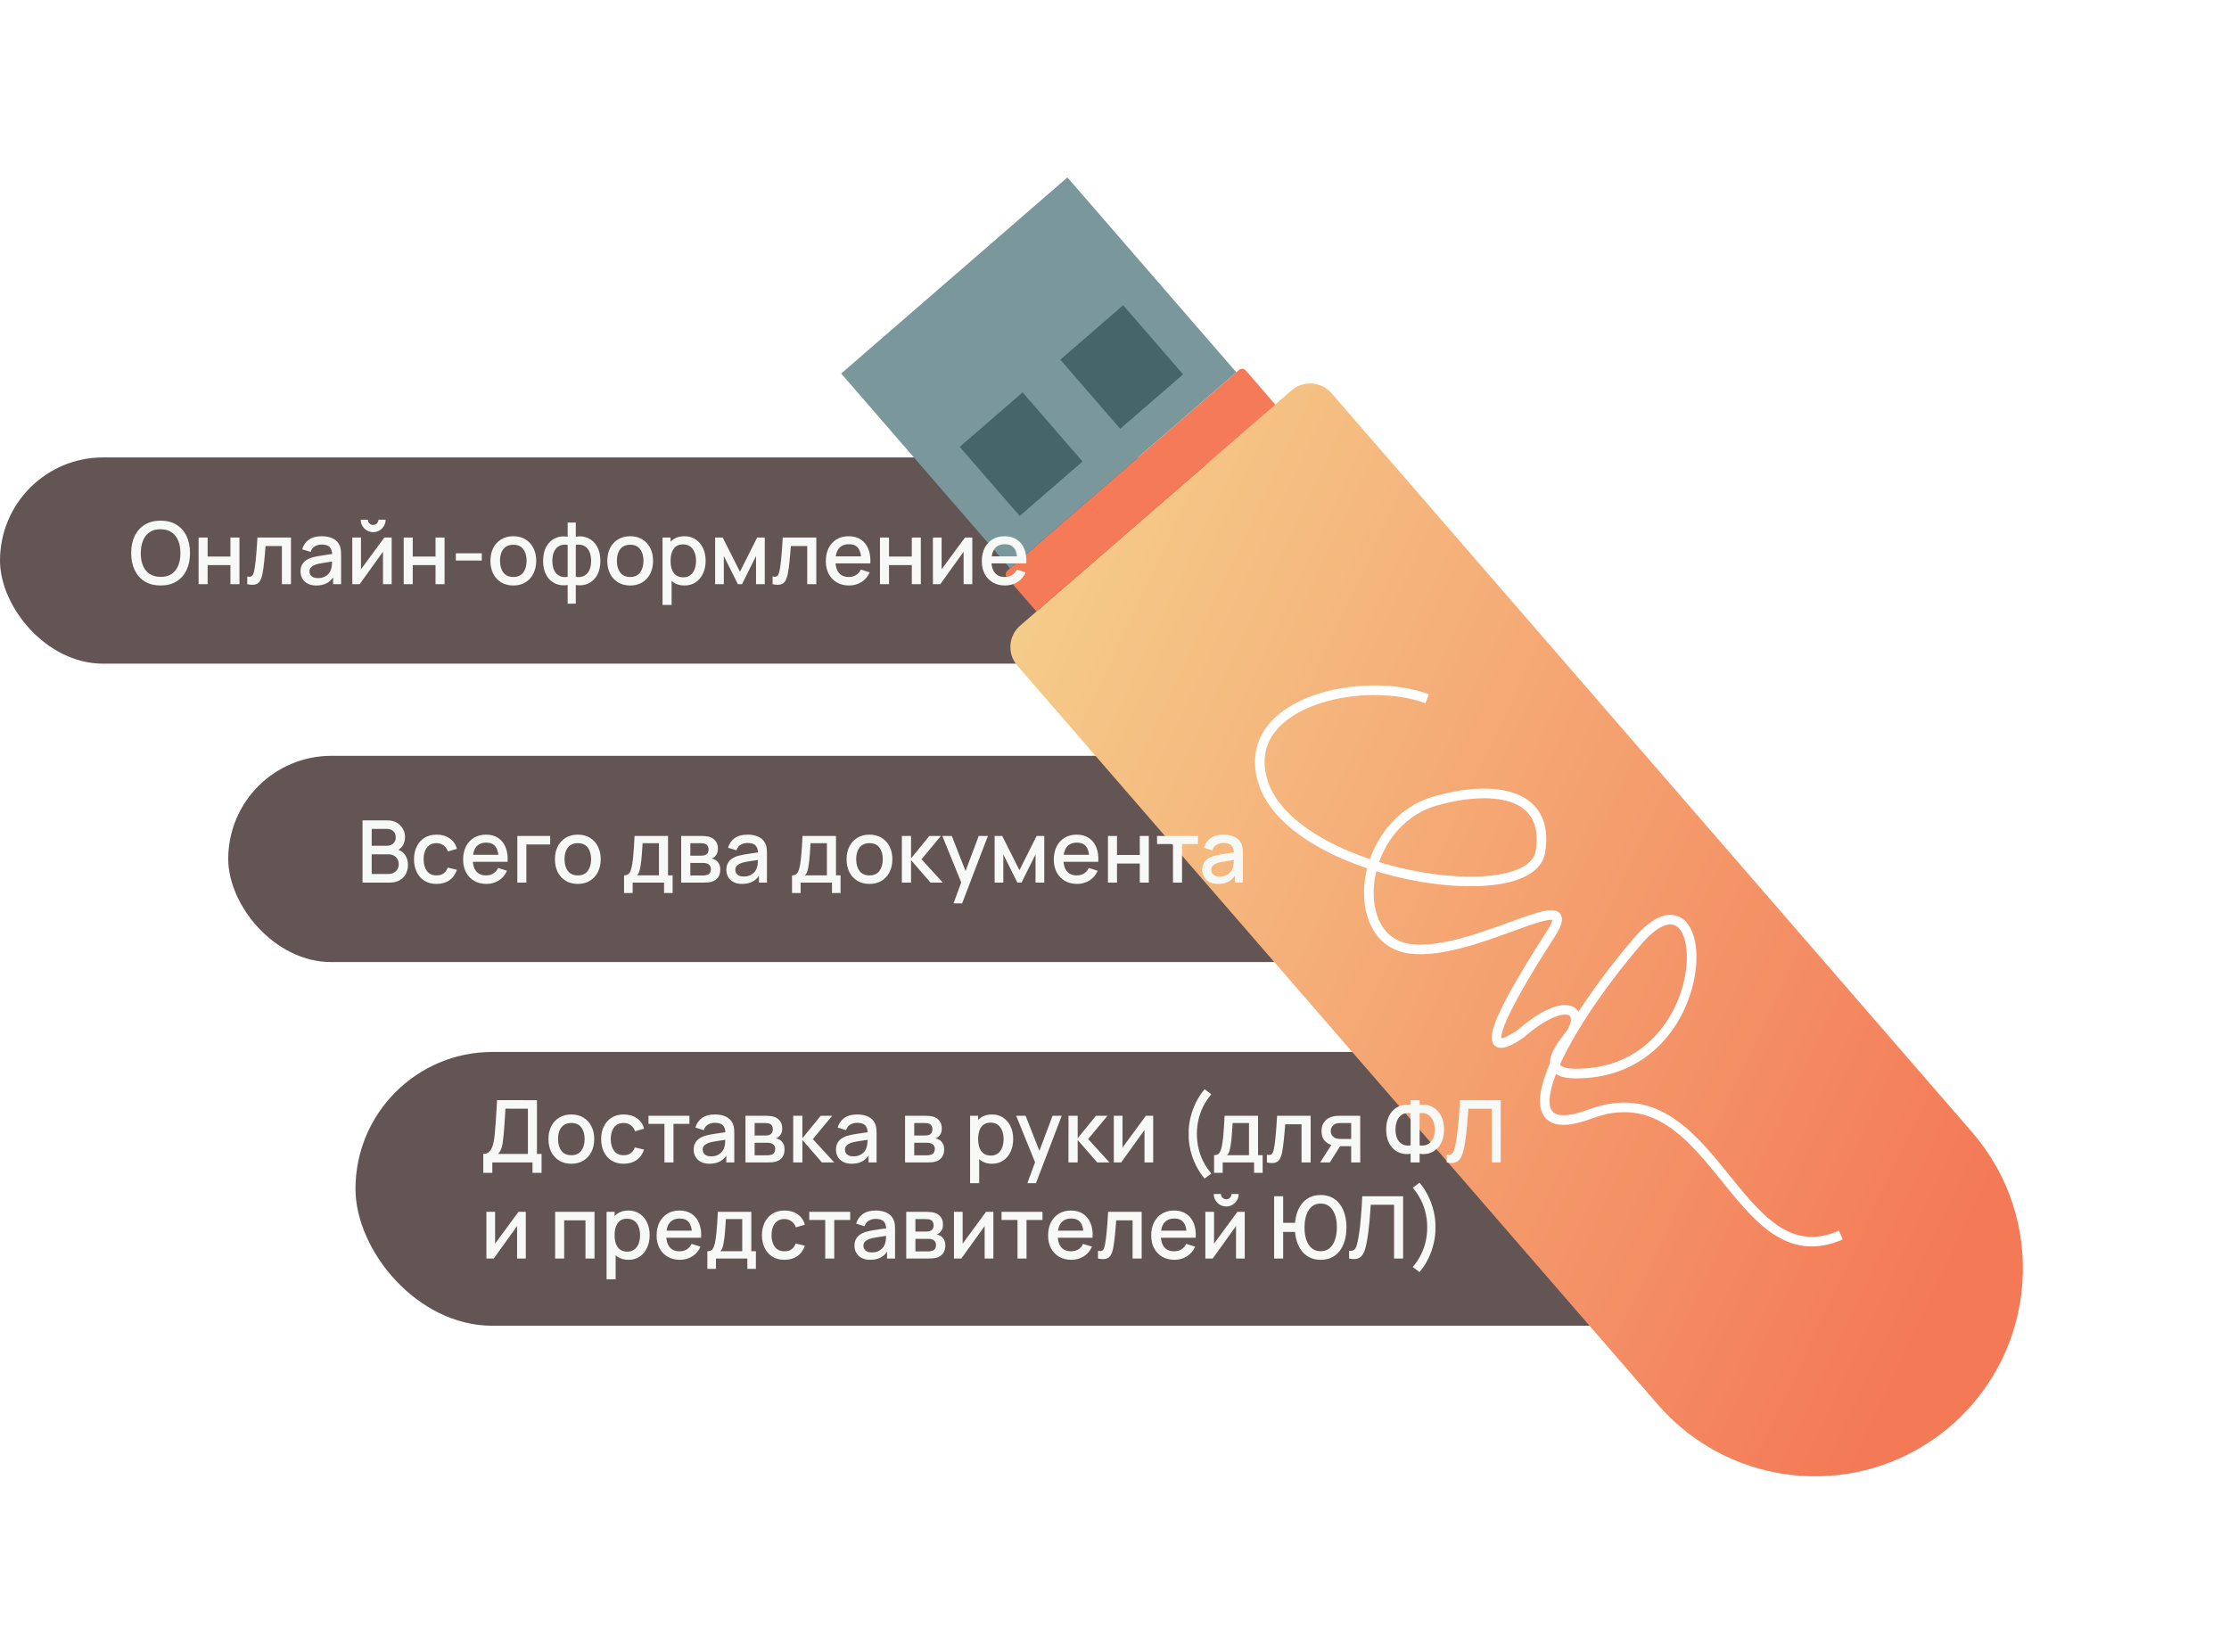 <svg width="464" height="344" viewBox="0 0 464 344" fill="none" xmlns="http://www.w3.org/2000/svg">
<rect y="95.225" width="265.861" height="42.94" rx="21.47" fill="#645555"/>
<rect x="47.508" y="157.35" width="283.219" height="42.94" rx="21.47" fill="#645555"/>
<rect x="74" y="219" width="337" height="57" rx="28.5" fill="#645555"/>
<g filter="url(#filter0_d_193_1644)">
<path d="M293.85 65.277C296.316 63.139 300.048 63.406 302.185 65.872L435.524 219.709C451.181 237.773 449.229 265.109 431.166 280.765C413.102 296.422 385.766 294.471 370.11 276.407L236.771 122.57C234.634 120.104 234.9 116.372 237.366 114.234L293.85 65.277Z" fill="url(#paint0_linear_193_1644)"/>
<path d="M282.906 61.016C283.324 60.654 283.955 60.699 284.317 61.116L290.489 68.238L240.774 111.328L234.602 104.207C234.24 103.789 234.285 103.158 234.703 102.796L282.906 61.016Z" fill="#F57A58"/>
<rect x="247.201" y="20.938" width="53.671" height="62.328" transform="rotate(49.083 247.201 20.938)" fill="#7A989B"/>
<rect x="258.803" y="47.54" width="19.044" height="17.313" transform="rotate(49.083 258.803 47.54)" fill="#456569"/>
<rect x="237.87" y="65.683" width="19.044" height="17.313" transform="rotate(49.083 237.87 65.683)" fill="#456569"/>
<path d="M322.077 129.47C309.004 124.548 283.72 129.811 287.656 145.904C292.575 166.02 343.639 174.192 345.666 161.289C347.694 148.387 334.911 147.564 323.828 150.735C307.671 155.358 305.23 179.817 318.53 181.524C331.83 183.231 354.941 167.378 347.826 178.422C340.71 189.466 330.166 206.983 341.523 199.229C350.747 191.234 354.943 194.147 352.152 198.857C351.24 200.447 344.332 207.421 352.859 207.494C383.28 207.755 382.101 161.017 365.853 179.976C349.605 198.935 337.227 222.933 355.993 215.923C381.954 206.225 386.208 250.782 408.196 241.105" stroke="white" stroke-width="2"/>
</g>
<path d="M33.436 121.89C32.14 121.89 31.036 121.608 30.124 121.044C29.212 120.474 28.513 119.682 28.027 118.668C27.547 117.654 27.307 116.478 27.307 115.14C27.307 113.802 27.547 112.626 28.027 111.612C28.513 110.598 29.212 109.809 30.124 109.245C31.036 108.675 32.14 108.39 33.436 108.39C34.726 108.39 35.827 108.675 36.739 109.245C37.657 109.809 38.356 110.598 38.836 111.612C39.316 112.626 39.556 113.802 39.556 115.14C39.556 116.478 39.316 117.654 38.836 118.668C38.356 119.682 37.657 120.474 36.739 121.044C35.827 121.608 34.726 121.89 33.436 121.89ZM33.436 120.099C34.354 120.111 35.116 119.91 35.722 119.496C36.334 119.076 36.793 118.494 37.099 117.75C37.405 117 37.558 116.13 37.558 115.14C37.558 114.15 37.405 113.286 37.099 112.548C36.793 111.804 36.334 111.225 35.722 110.811C35.116 110.397 34.354 110.187 33.436 110.181C32.518 110.169 31.753 110.37 31.141 110.784C30.535 111.198 30.079 111.78 29.773 112.53C29.467 113.28 29.311 114.15 29.305 115.14C29.299 116.13 29.449 116.997 29.755 117.741C30.061 118.479 30.52 119.055 31.132 119.469C31.75 119.883 32.518 120.093 33.436 120.099ZM41.342 121.62V111.9H43.223V115.869H47.966V111.9H49.847V121.62H47.966V117.642H43.223V121.62H41.342ZM51.472 121.62V120.027C51.832 120.093 52.105 120.084 52.291 120C52.483 119.91 52.624 119.748 52.714 119.514C52.81 119.28 52.891 118.977 52.957 118.605C53.059 118.059 53.146 117.438 53.218 116.742C53.296 116.04 53.365 115.281 53.425 114.465C53.485 113.649 53.539 112.794 53.587 111.9H60.571V121.62H58.681V113.673H55.279C55.243 114.147 55.201 114.651 55.153 115.185C55.111 115.713 55.063 116.238 55.009 116.76C54.955 117.282 54.898 117.771 54.838 118.227C54.778 118.683 54.715 119.073 54.649 119.397C54.529 120.045 54.352 120.561 54.118 120.945C53.89 121.323 53.566 121.566 53.146 121.674C52.726 121.788 52.168 121.77 51.472 121.62ZM65.84 121.89C65.12 121.89 64.517 121.758 64.031 121.494C63.545 121.224 63.176 120.87 62.924 120.432C62.678 119.988 62.555 119.502 62.555 118.974C62.555 118.482 62.642 118.05 62.816 117.678C62.99 117.306 63.248 116.991 63.59 116.733C63.932 116.469 64.352 116.256 64.85 116.094C65.282 115.968 65.771 115.857 66.317 115.761C66.863 115.665 67.436 115.575 68.036 115.491C68.642 115.407 69.242 115.323 69.836 115.239L69.152 115.617C69.164 114.855 69.002 114.291 68.666 113.925C68.336 113.553 67.766 113.367 66.956 113.367C66.446 113.367 65.978 113.487 65.552 113.727C65.126 113.961 64.829 114.351 64.661 114.897L62.906 114.357C63.146 113.523 63.602 112.86 64.274 112.368C64.952 111.876 65.852 111.63 66.974 111.63C67.844 111.63 68.6 111.78 69.242 112.08C69.89 112.374 70.364 112.842 70.664 113.484C70.82 113.802 70.916 114.138 70.952 114.492C70.988 114.846 71.006 115.227 71.006 115.635V121.62H69.341V119.397L69.665 119.685C69.263 120.429 68.75 120.984 68.126 121.35C67.508 121.71 66.746 121.89 65.84 121.89ZM66.173 120.351C66.707 120.351 67.166 120.258 67.55 120.072C67.934 119.88 68.243 119.637 68.477 119.343C68.711 119.049 68.864 118.743 68.936 118.425C69.038 118.137 69.095 117.813 69.107 117.453C69.125 117.093 69.134 116.805 69.134 116.589L69.746 116.814C69.152 116.904 68.612 116.985 68.126 117.057C67.64 117.129 67.199 117.201 66.803 117.273C66.413 117.339 66.065 117.42 65.759 117.516C65.501 117.606 65.27 117.714 65.066 117.84C64.868 117.966 64.709 118.119 64.589 118.299C64.475 118.479 64.418 118.698 64.418 118.956C64.418 119.208 64.481 119.442 64.607 119.658C64.733 119.868 64.925 120.036 65.183 120.162C65.441 120.288 65.771 120.351 66.173 120.351ZM77.681 110.784C77.207 110.784 76.772 110.667 76.376 110.433C75.986 110.199 75.674 109.887 75.44 109.497C75.206 109.107 75.089 108.672 75.089 108.192H76.583C76.583 108.492 76.691 108.75 76.907 108.966C77.123 109.182 77.381 109.29 77.681 109.29C77.987 109.29 78.245 109.182 78.455 108.966C78.671 108.75 78.779 108.492 78.779 108.192H80.273C80.273 108.672 80.156 109.107 79.922 109.497C79.688 109.887 79.373 110.199 78.977 110.433C78.587 110.667 78.155 110.784 77.681 110.784ZM81.533 111.9V121.62H79.724V114.861L74.864 121.62H73.334V111.9H75.143V118.524L80.012 111.9H81.533ZM84.039 121.62V111.9H85.92V115.869H90.663V111.9H92.544V121.62H90.663V117.642H85.92V121.62H84.039ZM94.89 116.697V115.185H100.29V116.697H94.89ZM106.849 121.89C105.877 121.89 105.034 121.671 104.32 121.233C103.606 120.795 103.054 120.192 102.664 119.424C102.28 118.65 102.088 117.759 102.088 116.751C102.088 115.737 102.286 114.846 102.682 114.078C103.078 113.304 103.633 112.704 104.347 112.278C105.061 111.846 105.895 111.63 106.849 111.63C107.821 111.63 108.664 111.849 109.378 112.287C110.092 112.725 110.644 113.328 111.034 114.096C111.424 114.864 111.619 115.749 111.619 116.751C111.619 117.765 111.421 118.659 111.025 119.433C110.635 120.201 110.083 120.804 109.369 121.242C108.655 121.674 107.815 121.89 106.849 121.89ZM106.849 120.117C107.779 120.117 108.472 119.805 108.928 119.181C109.39 118.551 109.621 117.741 109.621 116.751C109.621 115.737 109.387 114.927 108.919 114.321C108.457 113.709 107.767 113.403 106.849 113.403C106.219 113.403 105.7 113.547 105.292 113.835C104.884 114.117 104.581 114.51 104.383 115.014C104.185 115.512 104.086 116.091 104.086 116.751C104.086 117.771 104.32 118.587 104.788 119.199C105.256 119.811 105.943 120.117 106.849 120.117ZM118.169 125.67V121.791C117.221 121.941 116.36 121.839 115.586 121.485C114.812 121.131 114.197 120.555 113.741 119.757C113.285 118.959 113.057 117.963 113.057 116.769C113.057 115.575 113.285 114.576 113.741 113.772C114.197 112.968 114.812 112.389 115.586 112.035C116.36 111.681 117.221 111.579 118.169 111.729V108.786H119.861V111.729C120.809 111.579 121.67 111.681 122.444 112.035C123.218 112.389 123.833 112.968 124.289 113.772C124.745 114.576 124.973 115.575 124.973 116.769C124.973 117.963 124.745 118.959 124.289 119.757C123.833 120.555 123.218 121.131 122.444 121.485C121.67 121.839 120.809 121.941 119.861 121.791V125.67H118.169ZM118.169 120.09V113.439C117.683 113.355 117.242 113.37 116.846 113.484C116.456 113.598 116.123 113.799 115.847 114.087C115.571 114.369 115.358 114.738 115.208 115.194C115.058 115.644 114.983 116.169 114.983 116.769C114.983 117.369 115.058 117.894 115.208 118.344C115.364 118.794 115.583 119.163 115.865 119.451C116.153 119.733 116.492 119.931 116.882 120.045C117.272 120.153 117.701 120.168 118.169 120.09ZM119.861 120.09C120.329 120.168 120.758 120.153 121.148 120.045C121.538 119.937 121.874 119.742 122.156 119.46C122.444 119.178 122.663 118.812 122.813 118.362C122.969 117.906 123.047 117.375 123.047 116.769C123.047 116.157 122.972 115.626 122.822 115.176C122.672 114.72 122.459 114.351 122.183 114.069C121.907 113.781 121.571 113.583 121.175 113.475C120.785 113.367 120.347 113.355 119.861 113.439V120.09ZM131.177 121.89C130.205 121.89 129.362 121.671 128.648 121.233C127.934 120.795 127.382 120.192 126.992 119.424C126.608 118.65 126.416 117.759 126.416 116.751C126.416 115.737 126.614 114.846 127.01 114.078C127.406 113.304 127.961 112.704 128.675 112.278C129.389 111.846 130.223 111.63 131.177 111.63C132.149 111.63 132.992 111.849 133.706 112.287C134.42 112.725 134.972 113.328 135.362 114.096C135.752 114.864 135.947 115.749 135.947 116.751C135.947 117.765 135.749 118.659 135.353 119.433C134.963 120.201 134.411 120.804 133.697 121.242C132.983 121.674 132.143 121.89 131.177 121.89ZM131.177 120.117C132.107 120.117 132.8 119.805 133.256 119.181C133.718 118.551 133.949 117.741 133.949 116.751C133.949 115.737 133.715 114.927 133.247 114.321C132.785 113.709 132.095 113.403 131.177 113.403C130.547 113.403 130.028 113.547 129.62 113.835C129.212 114.117 128.909 114.51 128.711 115.014C128.513 115.512 128.414 116.091 128.414 116.751C128.414 117.771 128.648 118.587 129.116 119.199C129.584 119.811 130.271 120.117 131.177 120.117ZM142.488 121.89C141.558 121.89 140.778 121.665 140.148 121.215C139.518 120.759 139.041 120.144 138.717 119.37C138.393 118.596 138.231 117.723 138.231 116.751C138.231 115.779 138.39 114.906 138.708 114.132C139.032 113.358 139.506 112.749 140.13 112.305C140.76 111.855 141.534 111.63 142.452 111.63C143.364 111.63 144.15 111.855 144.81 112.305C145.476 112.749 145.989 113.358 146.349 114.132C146.709 114.9 146.889 115.773 146.889 116.751C146.889 117.723 146.709 118.599 146.349 119.379C145.995 120.153 145.488 120.765 144.828 121.215C144.174 121.665 143.394 121.89 142.488 121.89ZM137.916 125.94V111.9H139.59V118.893H139.806V125.94H137.916ZM142.227 120.189C142.827 120.189 143.322 120.036 143.712 119.73C144.108 119.424 144.402 119.013 144.594 118.497C144.792 117.975 144.891 117.393 144.891 116.751C144.891 116.115 144.792 115.539 144.594 115.023C144.402 114.507 144.105 114.096 143.703 113.79C143.301 113.484 142.788 113.331 142.164 113.331C141.576 113.331 141.09 113.475 140.706 113.763C140.328 114.051 140.046 114.453 139.86 114.969C139.68 115.485 139.59 116.079 139.59 116.751C139.59 117.423 139.68 118.017 139.86 118.533C140.04 119.049 140.325 119.454 140.715 119.748C141.105 120.042 141.609 120.189 142.227 120.189ZM148.867 121.62V111.9H150.442L154.033 119.028L157.615 111.9H159.199V121.62H157.381V115.752L154.456 121.62H153.601L150.676 115.752V121.62H148.867ZM160.826 121.62V120.027C161.186 120.093 161.459 120.084 161.645 120C161.837 119.91 161.978 119.748 162.068 119.514C162.164 119.28 162.245 118.977 162.311 118.605C162.413 118.059 162.5 117.438 162.572 116.742C162.65 116.04 162.719 115.281 162.779 114.465C162.839 113.649 162.893 112.794 162.941 111.9H169.925V121.62H168.035V113.673H164.633C164.597 114.147 164.555 114.651 164.507 115.185C164.465 115.713 164.417 116.238 164.363 116.76C164.309 117.282 164.252 117.771 164.192 118.227C164.132 118.683 164.069 119.073 164.003 119.397C163.883 120.045 163.706 120.561 163.472 120.945C163.244 121.323 162.92 121.566 162.5 121.674C162.08 121.788 161.522 121.77 160.826 121.62ZM176.759 121.89C175.793 121.89 174.944 121.68 174.212 121.26C173.486 120.834 172.919 120.243 172.511 119.487C172.109 118.725 171.908 117.843 171.908 116.841C171.908 115.779 172.106 114.858 172.502 114.078C172.904 113.298 173.462 112.695 174.176 112.269C174.89 111.843 175.721 111.63 176.669 111.63C177.659 111.63 178.502 111.861 179.198 112.323C179.894 112.779 180.413 113.43 180.755 114.276C181.103 115.122 181.241 116.127 181.169 117.291H179.288V116.607C179.276 115.479 179.06 114.645 178.64 114.105C178.226 113.565 177.593 113.295 176.741 113.295C175.799 113.295 175.091 113.592 174.617 114.186C174.143 114.78 173.906 115.638 173.906 116.76C173.906 117.828 174.143 118.656 174.617 119.244C175.091 119.826 175.775 120.117 176.669 120.117C177.257 120.117 177.764 119.985 178.19 119.721C178.622 119.451 178.958 119.067 179.198 118.569L181.043 119.154C180.665 120.024 180.092 120.699 179.324 121.179C178.556 121.653 177.701 121.89 176.759 121.89ZM173.294 117.291V115.824H180.233V117.291H173.294ZM183.18 121.62V111.9H185.061V115.869H189.804V111.9H191.685V121.62H189.804V117.642H185.061V121.62H183.18ZM202.4 111.9V121.62H200.591V114.861L195.731 121.62H194.201V111.9H196.01V118.524L200.879 111.9H202.4ZM209.226 121.89C208.26 121.89 207.411 121.68 206.679 121.26C205.953 120.834 205.386 120.243 204.978 119.487C204.576 118.725 204.375 117.843 204.375 116.841C204.375 115.779 204.573 114.858 204.969 114.078C205.371 113.298 205.929 112.695 206.643 112.269C207.357 111.843 208.188 111.63 209.136 111.63C210.126 111.63 210.969 111.861 211.665 112.323C212.361 112.779 212.88 113.43 213.222 114.276C213.57 115.122 213.708 116.127 213.636 117.291H211.755V116.607C211.743 115.479 211.527 114.645 211.107 114.105C210.693 113.565 210.06 113.295 209.208 113.295C208.266 113.295 207.558 113.592 207.084 114.186C206.61 114.78 206.373 115.638 206.373 116.76C206.373 117.828 206.61 118.656 207.084 119.244C207.558 119.826 208.242 120.117 209.136 120.117C209.724 120.117 210.231 119.985 210.657 119.721C211.089 119.451 211.425 119.067 211.665 118.569L213.51 119.154C213.132 120.024 212.559 120.699 211.791 121.179C211.023 121.653 210.168 121.89 209.226 121.89ZM205.761 117.291V115.824H212.7V117.291H205.761Z" fill="#F6F9F6"/>
<path d="M75.467 183.746V170.786H80.561C81.383 170.786 82.073 170.954 82.631 171.29C83.189 171.626 83.609 172.061 83.891 172.595C84.173 173.123 84.314 173.681 84.314 174.269C84.314 174.983 84.137 175.595 83.783 176.105C83.435 176.615 82.964 176.963 82.37 177.149L82.352 176.708C83.18 176.912 83.816 177.311 84.26 177.905C84.704 178.493 84.926 179.18 84.926 179.966C84.926 180.728 84.773 181.391 84.467 181.955C84.167 182.519 83.726 182.96 83.144 183.278C82.568 183.59 81.869 183.746 81.047 183.746H75.467ZM77.375 181.955H80.759C81.185 181.955 81.566 181.874 81.902 181.712C82.244 181.55 82.511 181.319 82.703 181.019C82.901 180.713 83 180.35 83 179.93C83 179.54 82.913 179.189 82.739 178.877C82.571 178.559 82.325 178.31 82.001 178.13C81.683 177.944 81.308 177.851 80.876 177.851H77.375V181.955ZM77.375 176.078H80.534C80.882 176.078 81.194 176.009 81.47 175.871C81.752 175.727 81.974 175.523 82.136 175.259C82.304 174.989 82.388 174.665 82.388 174.287C82.388 173.783 82.22 173.369 81.884 173.045C81.548 172.721 81.098 172.559 80.534 172.559H77.375V176.078ZM90.875 184.016C89.879 184.016 89.033 183.794 88.337 183.35C87.641 182.906 87.107 182.297 86.735 181.523C86.369 180.749 86.183 179.87 86.177 178.886C86.183 177.884 86.375 176.999 86.753 176.231C87.131 175.457 87.671 174.851 88.373 174.413C89.075 173.975 89.918 173.756 90.902 173.756C91.964 173.756 92.87 174.02 93.62 174.548C94.376 175.076 94.874 175.799 95.114 176.717L93.242 177.257C93.056 176.711 92.75 176.288 92.324 175.988C91.904 175.682 91.421 175.529 90.875 175.529C90.257 175.529 89.75 175.676 89.354 175.97C88.958 176.258 88.664 176.654 88.472 177.158C88.28 177.662 88.181 178.238 88.175 178.886C88.181 179.888 88.409 180.698 88.859 181.316C89.315 181.934 89.987 182.243 90.875 182.243C91.481 182.243 91.97 182.105 92.342 181.829C92.72 181.547 93.008 181.145 93.206 180.623L95.114 181.073C94.796 182.021 94.271 182.75 93.539 183.26C92.807 183.764 91.919 184.016 90.875 184.016ZM101.259 184.016C100.293 184.016 99.444 183.806 98.712 183.386C97.986 182.96 97.418 182.369 97.01 181.613C96.609 180.851 96.407 179.969 96.407 178.967C96.407 177.905 96.606 176.984 97.001 176.204C97.403 175.424 97.962 174.821 98.675 174.395C99.389 173.969 100.221 173.756 101.169 173.756C102.159 173.756 103.002 173.987 103.698 174.449C104.394 174.905 104.913 175.556 105.255 176.402C105.603 177.248 105.741 178.253 105.669 179.417H103.788V178.733C103.776 177.605 103.56 176.771 103.14 176.231C102.726 175.691 102.093 175.421 101.241 175.421C100.299 175.421 99.591 175.718 99.117 176.312C98.642 176.906 98.406 177.764 98.406 178.886C98.406 179.954 98.642 180.782 99.117 181.37C99.591 181.952 100.275 182.243 101.169 182.243C101.757 182.243 102.264 182.111 102.69 181.847C103.122 181.577 103.458 181.193 103.698 180.695L105.543 181.28C105.165 182.15 104.592 182.825 103.824 183.305C103.056 183.779 102.201 184.016 101.259 184.016ZM97.793 179.417V177.95H104.732V179.417H97.793ZM107.688 183.746V174.026H114.528V175.799H109.569V183.746H107.688ZM120.276 184.016C119.304 184.016 118.461 183.797 117.747 183.359C117.033 182.921 116.481 182.318 116.091 181.55C115.707 180.776 115.515 179.885 115.515 178.877C115.515 177.863 115.713 176.972 116.109 176.204C116.505 175.43 117.06 174.83 117.774 174.404C118.488 173.972 119.322 173.756 120.276 173.756C121.248 173.756 122.091 173.975 122.805 174.413C123.519 174.851 124.071 175.454 124.461 176.222C124.851 176.99 125.046 177.875 125.046 178.877C125.046 179.891 124.848 180.785 124.452 181.559C124.062 182.327 123.51 182.93 122.796 183.368C122.082 183.8 121.242 184.016 120.276 184.016ZM120.276 182.243C121.206 182.243 121.899 181.931 122.355 181.307C122.817 180.677 123.048 179.867 123.048 178.877C123.048 177.863 122.814 177.053 122.346 176.447C121.884 175.835 121.194 175.529 120.276 175.529C119.646 175.529 119.127 175.673 118.719 175.961C118.311 176.243 118.008 176.636 117.81 177.14C117.612 177.638 117.513 178.217 117.513 178.877C117.513 179.897 117.747 180.713 118.215 181.325C118.683 181.937 119.37 182.243 120.276 182.243ZM129.907 185.906V182.234C130.441 182.234 130.822 182.057 131.05 181.703C131.284 181.343 131.47 180.734 131.608 179.876C131.692 179.354 131.761 178.799 131.815 178.211C131.875 177.623 131.926 176.987 131.968 176.303C132.01 175.613 132.052 174.854 132.094 174.026H139.06V182.234H140.014V185.906H138.232V183.746H131.698V185.906H129.907ZM132.598 182.234H137.17V175.538H133.768C133.744 175.934 133.717 176.342 133.687 176.762C133.663 177.182 133.633 177.599 133.597 178.013C133.567 178.427 133.531 178.823 133.489 179.201C133.447 179.579 133.399 179.921 133.345 180.227C133.273 180.701 133.186 181.097 133.084 181.415C132.988 181.733 132.826 182.006 132.598 182.234ZM141.798 183.746V174.026H146.073C146.355 174.026 146.637 174.044 146.919 174.08C147.201 174.11 147.45 174.155 147.666 174.215C148.158 174.353 148.578 174.629 148.926 175.043C149.274 175.451 149.448 175.997 149.448 176.681C149.448 177.071 149.388 177.401 149.268 177.671C149.148 177.935 148.983 178.163 148.773 178.355C148.677 178.439 148.575 178.514 148.467 178.58C148.359 178.646 148.251 178.697 148.143 178.733C148.365 178.769 148.584 178.847 148.8 178.967C149.13 179.141 149.4 179.393 149.61 179.723C149.826 180.047 149.934 180.482 149.934 181.028C149.934 181.682 149.775 182.231 149.457 182.675C149.139 183.113 148.689 183.413 148.107 183.575C147.879 183.641 147.621 183.686 147.333 183.71C147.051 183.734 146.769 183.746 146.487 183.746H141.798ZM143.706 182.261H146.37C146.496 182.261 146.64 182.249 146.802 182.225C146.964 182.201 147.108 182.168 147.234 182.126C147.504 182.042 147.696 181.889 147.81 181.667C147.93 181.445 147.99 181.208 147.99 180.956C147.99 180.614 147.9 180.341 147.72 180.137C147.54 179.927 147.312 179.792 147.036 179.732C146.916 179.69 146.784 179.666 146.64 179.66C146.496 179.654 146.373 179.651 146.271 179.651H143.706V182.261ZM143.706 178.139H145.812C145.986 178.139 146.163 178.13 146.343 178.112C146.523 178.088 146.679 178.049 146.811 177.995C147.045 177.905 147.219 177.755 147.333 177.545C147.447 177.329 147.504 177.095 147.504 176.843C147.504 176.567 147.441 176.321 147.315 176.105C147.189 175.889 147 175.739 146.748 175.655C146.574 175.595 146.373 175.562 146.145 175.556C145.923 175.544 145.782 175.538 145.722 175.538H143.706V178.139ZM154.484 184.016C153.764 184.016 153.161 183.884 152.675 183.62C152.189 183.35 151.82 182.996 151.568 182.558C151.322 182.114 151.199 181.628 151.199 181.1C151.199 180.608 151.286 180.176 151.46 179.804C151.634 179.432 151.892 179.117 152.234 178.859C152.576 178.595 152.996 178.382 153.494 178.22C153.926 178.094 154.415 177.983 154.961 177.887C155.507 177.791 156.08 177.701 156.68 177.617C157.286 177.533 157.886 177.449 158.48 177.365L157.796 177.743C157.808 176.981 157.646 176.417 157.31 176.051C156.98 175.679 156.41 175.493 155.6 175.493C155.09 175.493 154.622 175.613 154.196 175.853C153.77 176.087 153.473 176.477 153.305 177.023L151.55 176.483C151.79 175.649 152.246 174.986 152.918 174.494C153.596 174.002 154.496 173.756 155.618 173.756C156.488 173.756 157.244 173.906 157.886 174.206C158.534 174.5 159.008 174.968 159.308 175.61C159.464 175.928 159.56 176.264 159.596 176.618C159.632 176.972 159.65 177.353 159.65 177.761V183.746H157.985V181.523L158.309 181.811C157.907 182.555 157.394 183.11 156.77 183.476C156.152 183.836 155.39 184.016 154.484 184.016ZM154.817 182.477C155.351 182.477 155.81 182.384 156.194 182.198C156.578 182.006 156.887 181.763 157.121 181.469C157.355 181.175 157.508 180.869 157.58 180.551C157.682 180.263 157.739 179.939 157.751 179.579C157.769 179.219 157.778 178.931 157.778 178.715L158.39 178.94C157.796 179.03 157.256 179.111 156.77 179.183C156.284 179.255 155.843 179.327 155.447 179.399C155.057 179.465 154.709 179.546 154.403 179.642C154.145 179.732 153.914 179.84 153.71 179.966C153.512 180.092 153.353 180.245 153.233 180.425C153.119 180.605 153.062 180.824 153.062 181.082C153.062 181.334 153.125 181.568 153.251 181.784C153.377 181.994 153.569 182.162 153.827 182.288C154.085 182.414 154.415 182.477 154.817 182.477ZM164.87 185.906V182.234C165.404 182.234 165.785 182.057 166.013 181.703C166.247 181.343 166.433 180.734 166.571 179.876C166.655 179.354 166.724 178.799 166.778 178.211C166.838 177.623 166.889 176.987 166.931 176.303C166.973 175.613 167.015 174.854 167.057 174.026H174.023V182.234H174.977V185.906H173.195V183.746H166.661V185.906H164.87ZM167.561 182.234H172.133V175.538H168.731C168.707 175.934 168.68 176.342 168.65 176.762C168.626 177.182 168.596 177.599 168.56 178.013C168.53 178.427 168.494 178.823 168.452 179.201C168.41 179.579 168.362 179.921 168.308 180.227C168.236 180.701 168.149 181.097 168.047 181.415C167.951 181.733 167.789 182.006 167.561 182.234ZM180.991 184.016C180.019 184.016 179.176 183.797 178.462 183.359C177.748 182.921 177.196 182.318 176.806 181.55C176.422 180.776 176.23 179.885 176.23 178.877C176.23 177.863 176.428 176.972 176.824 176.204C177.22 175.43 177.775 174.83 178.489 174.404C179.203 173.972 180.037 173.756 180.991 173.756C181.963 173.756 182.806 173.975 183.52 174.413C184.234 174.851 184.786 175.454 185.176 176.222C185.566 176.99 185.761 177.875 185.761 178.877C185.761 179.891 185.563 180.785 185.167 181.559C184.777 182.327 184.225 182.93 183.511 183.368C182.797 183.8 181.957 184.016 180.991 184.016ZM180.991 182.243C181.921 182.243 182.614 181.931 183.07 181.307C183.532 180.677 183.763 179.867 183.763 178.877C183.763 177.863 183.529 177.053 183.061 176.447C182.599 175.835 181.909 175.529 180.991 175.529C180.361 175.529 179.842 175.673 179.434 175.961C179.026 176.243 178.723 176.636 178.525 177.14C178.327 177.638 178.228 178.217 178.228 178.877C178.228 179.897 178.462 180.713 178.93 181.325C179.398 181.937 180.085 182.243 180.991 182.243ZM187.73 183.746L187.739 174.026H189.647V178.706L193.463 174.026H195.857L191.825 178.886L196.271 183.746H193.715L189.647 179.066V183.746H187.73ZM198.492 188.066L200.373 182.945L200.4 184.457L196.161 174.026H198.123L201.291 182.081H200.715L203.739 174.026H205.647L200.283 188.066H198.492ZM207.048 183.746V174.026H208.623L212.214 181.154L215.796 174.026H217.38V183.746H215.562V177.878L212.637 183.746H211.782L208.857 177.878V183.746H207.048ZM224.217 184.016C223.251 184.016 222.402 183.806 221.67 183.386C220.944 182.96 220.377 182.369 219.969 181.613C219.567 180.851 219.366 179.969 219.366 178.967C219.366 177.905 219.564 176.984 219.96 176.204C220.362 175.424 220.92 174.821 221.634 174.395C222.348 173.969 223.179 173.756 224.127 173.756C225.117 173.756 225.96 173.987 226.656 174.449C227.352 174.905 227.871 175.556 228.213 176.402C228.561 177.248 228.699 178.253 228.627 179.417H226.746V178.733C226.734 177.605 226.518 176.771 226.098 176.231C225.684 175.691 225.051 175.421 224.199 175.421C223.257 175.421 222.549 175.718 222.075 176.312C221.601 176.906 221.364 177.764 221.364 178.886C221.364 179.954 221.601 180.782 222.075 181.37C222.549 181.952 223.233 182.243 224.127 182.243C224.715 182.243 225.222 182.111 225.648 181.847C226.08 181.577 226.416 181.193 226.656 180.695L228.501 181.28C228.123 182.15 227.55 182.825 226.782 183.305C226.014 183.779 225.159 184.016 224.217 184.016ZM220.752 179.417V177.95H227.691V179.417H220.752ZM230.638 183.746V174.026H232.519V177.995H237.262V174.026H239.143V183.746H237.262V179.768H232.519V183.746H230.638ZM244.179 183.746V175.718H240.858V174.026H249.381V175.718H246.06V183.746H244.179ZM253.554 184.016C252.834 184.016 252.231 183.884 251.745 183.62C251.259 183.35 250.89 182.996 250.638 182.558C250.392 182.114 250.269 181.628 250.269 181.1C250.269 180.608 250.356 180.176 250.53 179.804C250.704 179.432 250.962 179.117 251.304 178.859C251.646 178.595 252.066 178.382 252.564 178.22C252.996 178.094 253.485 177.983 254.031 177.887C254.577 177.791 255.15 177.701 255.75 177.617C256.356 177.533 256.956 177.449 257.55 177.365L256.866 177.743C256.878 176.981 256.716 176.417 256.38 176.051C256.05 175.679 255.48 175.493 254.67 175.493C254.16 175.493 253.692 175.613 253.266 175.853C252.84 176.087 252.543 176.477 252.375 177.023L250.62 176.483C250.86 175.649 251.316 174.986 251.988 174.494C252.666 174.002 253.566 173.756 254.688 173.756C255.558 173.756 256.314 173.906 256.956 174.206C257.604 174.5 258.078 174.968 258.378 175.61C258.534 175.928 258.63 176.264 258.666 176.618C258.702 176.972 258.72 177.353 258.72 177.761V183.746H257.055V181.523L257.379 181.811C256.977 182.555 256.464 183.11 255.84 183.476C255.222 183.836 254.46 184.016 253.554 184.016ZM253.887 182.477C254.421 182.477 254.88 182.384 255.264 182.198C255.648 182.006 255.957 181.763 256.191 181.469C256.425 181.175 256.578 180.869 256.65 180.551C256.752 180.263 256.809 179.939 256.821 179.579C256.839 179.219 256.848 178.931 256.848 178.715L257.46 178.94C256.866 179.03 256.326 179.111 255.84 179.183C255.354 179.255 254.913 179.327 254.517 179.399C254.127 179.465 253.779 179.546 253.473 179.642C253.215 179.732 252.984 179.84 252.78 179.966C252.582 180.092 252.423 180.245 252.303 180.425C252.189 180.605 252.132 180.824 252.132 181.082C252.132 181.334 252.195 181.568 252.321 181.784C252.447 181.994 252.639 182.162 252.897 182.288C253.155 182.414 253.485 182.477 253.887 182.477Z" fill="#F6F9F6"/>
<path d="M100.603 244.16V240.227C101.047 240.227 101.413 240.116 101.701 239.894C101.989 239.666 102.217 239.357 102.385 238.967C102.559 238.571 102.691 238.121 102.781 237.617C102.877 237.113 102.949 236.582 102.997 236.024C103.069 235.268 103.129 234.53 103.177 233.81C103.231 233.084 103.279 232.334 103.321 231.56C103.369 230.786 103.42 229.943 103.474 229.031L111.772 229.04V240.227H112.735V244.16H110.845V242H102.484V244.16H100.603ZM103.69 240.227H109.891V230.813L105.211 230.804C105.169 231.464 105.133 232.091 105.103 232.685C105.073 233.279 105.034 233.879 104.986 234.485C104.944 235.085 104.89 235.73 104.824 236.42C104.758 237.08 104.689 237.641 104.617 238.103C104.545 238.559 104.437 238.955 104.293 239.291C104.155 239.627 103.954 239.939 103.69 240.227ZM118.928 242.27C117.956 242.27 117.113 242.051 116.399 241.613C115.685 241.175 115.133 240.572 114.743 239.804C114.359 239.03 114.167 238.139 114.167 237.131C114.167 236.117 114.365 235.226 114.761 234.458C115.157 233.684 115.712 233.084 116.426 232.658C117.14 232.226 117.974 232.01 118.928 232.01C119.9 232.01 120.743 232.229 121.457 232.667C122.171 233.105 122.723 233.708 123.113 234.476C123.503 235.244 123.698 236.129 123.698 237.131C123.698 238.145 123.5 239.039 123.104 239.813C122.714 240.581 122.162 241.184 121.448 241.622C120.734 242.054 119.894 242.27 118.928 242.27ZM118.928 240.497C119.858 240.497 120.551 240.185 121.007 239.561C121.469 238.931 121.7 238.121 121.7 237.131C121.7 236.117 121.466 235.307 120.998 234.701C120.536 234.089 119.846 233.783 118.928 233.783C118.298 233.783 117.779 233.927 117.371 234.215C116.963 234.497 116.66 234.89 116.462 235.394C116.264 235.892 116.165 236.471 116.165 237.131C116.165 238.151 116.399 238.967 116.867 239.579C117.335 240.191 118.022 240.497 118.928 240.497ZM129.834 242.27C128.838 242.27 127.992 242.048 127.296 241.604C126.6 241.16 126.066 240.551 125.694 239.777C125.328 239.003 125.142 238.124 125.136 237.14C125.142 236.138 125.334 235.253 125.712 234.485C126.09 233.711 126.63 233.105 127.332 232.667C128.034 232.229 128.877 232.01 129.861 232.01C130.923 232.01 131.829 232.274 132.579 232.802C133.335 233.33 133.833 234.053 134.073 234.971L132.201 235.511C132.015 234.965 131.709 234.542 131.283 234.242C130.863 233.936 130.38 233.783 129.834 233.783C129.216 233.783 128.709 233.93 128.313 234.224C127.917 234.512 127.623 234.908 127.431 235.412C127.239 235.916 127.14 236.492 127.134 237.14C127.14 238.142 127.368 238.952 127.818 239.57C128.274 240.188 128.946 240.497 129.834 240.497C130.44 240.497 130.929 240.359 131.301 240.083C131.679 239.801 131.967 239.399 132.165 238.877L134.073 239.327C133.755 240.275 133.23 241.004 132.498 241.514C131.766 242.018 130.878 242.27 129.834 242.27ZM138.312 242V233.972H134.991V232.28H143.514V233.972H140.193V242H138.312ZM147.687 242.27C146.967 242.27 146.364 242.138 145.878 241.874C145.392 241.604 145.023 241.25 144.771 240.812C144.525 240.368 144.402 239.882 144.402 239.354C144.402 238.862 144.489 238.43 144.663 238.058C144.837 237.686 145.095 237.371 145.437 237.113C145.779 236.849 146.199 236.636 146.697 236.474C147.129 236.348 147.618 236.237 148.164 236.141C148.71 236.045 149.283 235.955 149.883 235.871C150.489 235.787 151.089 235.703 151.683 235.619L150.999 235.997C151.011 235.235 150.849 234.671 150.513 234.305C150.183 233.933 149.613 233.747 148.803 233.747C148.293 233.747 147.825 233.867 147.399 234.107C146.973 234.341 146.676 234.731 146.508 235.277L144.753 234.737C144.993 233.903 145.449 233.24 146.121 232.748C146.799 232.256 147.699 232.01 148.821 232.01C149.691 232.01 150.447 232.16 151.089 232.46C151.737 232.754 152.211 233.222 152.511 233.864C152.667 234.182 152.763 234.518 152.799 234.872C152.835 235.226 152.853 235.607 152.853 236.015V242H151.188V239.777L151.512 240.065C151.11 240.809 150.597 241.364 149.973 241.73C149.355 242.09 148.593 242.27 147.687 242.27ZM148.02 240.731C148.554 240.731 149.013 240.638 149.397 240.452C149.781 240.26 150.09 240.017 150.324 239.723C150.558 239.429 150.711 239.123 150.783 238.805C150.885 238.517 150.942 238.193 150.954 237.833C150.972 237.473 150.981 237.185 150.981 236.969L151.593 237.194C150.999 237.284 150.459 237.365 149.973 237.437C149.487 237.509 149.046 237.581 148.65 237.653C148.26 237.719 147.912 237.8 147.606 237.896C147.348 237.986 147.117 238.094 146.913 238.22C146.715 238.346 146.556 238.499 146.436 238.679C146.322 238.859 146.265 239.078 146.265 239.336C146.265 239.588 146.328 239.822 146.454 240.038C146.58 240.248 146.772 240.416 147.03 240.542C147.288 240.668 147.618 240.731 148.02 240.731ZM155.181 242V232.28H159.456C159.738 232.28 160.02 232.298 160.302 232.334C160.584 232.364 160.833 232.409 161.049 232.469C161.541 232.607 161.961 232.883 162.309 233.297C162.657 233.705 162.831 234.251 162.831 234.935C162.831 235.325 162.771 235.655 162.651 235.925C162.531 236.189 162.366 236.417 162.156 236.609C162.06 236.693 161.958 236.768 161.85 236.834C161.742 236.9 161.634 236.951 161.526 236.987C161.748 237.023 161.967 237.101 162.183 237.221C162.513 237.395 162.783 237.647 162.993 237.977C163.209 238.301 163.317 238.736 163.317 239.282C163.317 239.936 163.158 240.485 162.84 240.929C162.522 241.367 162.072 241.667 161.49 241.829C161.262 241.895 161.004 241.94 160.716 241.964C160.434 241.988 160.152 242 159.87 242H155.181ZM157.089 240.515H159.753C159.879 240.515 160.023 240.503 160.185 240.479C160.347 240.455 160.491 240.422 160.617 240.38C160.887 240.296 161.079 240.143 161.193 239.921C161.313 239.699 161.373 239.462 161.373 239.21C161.373 238.868 161.283 238.595 161.103 238.391C160.923 238.181 160.695 238.046 160.419 237.986C160.299 237.944 160.167 237.92 160.023 237.914C159.879 237.908 159.756 237.905 159.654 237.905H157.089V240.515ZM157.089 236.393H159.195C159.369 236.393 159.546 236.384 159.726 236.366C159.906 236.342 160.062 236.303 160.194 236.249C160.428 236.159 160.602 236.009 160.716 235.799C160.83 235.583 160.887 235.349 160.887 235.097C160.887 234.821 160.824 234.575 160.698 234.359C160.572 234.143 160.383 233.993 160.131 233.909C159.957 233.849 159.756 233.816 159.528 233.81C159.306 233.798 159.165 233.792 159.105 233.792H157.089V236.393ZM165.112 242L165.121 232.28H167.029V236.96L170.845 232.28H173.239L169.207 237.14L173.653 242H171.097L167.029 237.32V242H165.112ZM177.306 242.27C176.586 242.27 175.983 242.138 175.497 241.874C175.011 241.604 174.642 241.25 174.39 240.812C174.144 240.368 174.021 239.882 174.021 239.354C174.021 238.862 174.108 238.43 174.282 238.058C174.456 237.686 174.714 237.371 175.056 237.113C175.398 236.849 175.818 236.636 176.316 236.474C176.748 236.348 177.237 236.237 177.783 236.141C178.329 236.045 178.902 235.955 179.502 235.871C180.108 235.787 180.708 235.703 181.302 235.619L180.618 235.997C180.63 235.235 180.468 234.671 180.132 234.305C179.802 233.933 179.232 233.747 178.422 233.747C177.912 233.747 177.444 233.867 177.018 234.107C176.592 234.341 176.295 234.731 176.127 235.277L174.372 234.737C174.612 233.903 175.068 233.24 175.74 232.748C176.418 232.256 177.318 232.01 178.44 232.01C179.31 232.01 180.066 232.16 180.708 232.46C181.356 232.754 181.83 233.222 182.13 233.864C182.286 234.182 182.382 234.518 182.418 234.872C182.454 235.226 182.472 235.607 182.472 236.015V242H180.807V239.777L181.131 240.065C180.729 240.809 180.216 241.364 179.592 241.73C178.974 242.09 178.212 242.27 177.306 242.27ZM177.639 240.731C178.173 240.731 178.632 240.638 179.016 240.452C179.4 240.26 179.709 240.017 179.943 239.723C180.177 239.429 180.33 239.123 180.402 238.805C180.504 238.517 180.561 238.193 180.573 237.833C180.591 237.473 180.6 237.185 180.6 236.969L181.212 237.194C180.618 237.284 180.078 237.365 179.592 237.437C179.106 237.509 178.665 237.581 178.269 237.653C177.879 237.719 177.531 237.8 177.225 237.896C176.967 237.986 176.736 238.094 176.532 238.22C176.334 238.346 176.175 238.499 176.055 238.679C175.941 238.859 175.884 239.078 175.884 239.336C175.884 239.588 175.947 239.822 176.073 240.038C176.199 240.248 176.391 240.416 176.649 240.542C176.907 240.668 177.237 240.731 177.639 240.731ZM188.403 242V232.28H192.678C192.96 232.28 193.242 232.298 193.524 232.334C193.806 232.364 194.055 232.409 194.271 232.469C194.763 232.607 195.183 232.883 195.531 233.297C195.879 233.705 196.053 234.251 196.053 234.935C196.053 235.325 195.993 235.655 195.873 235.925C195.753 236.189 195.588 236.417 195.378 236.609C195.282 236.693 195.18 236.768 195.072 236.834C194.964 236.9 194.856 236.951 194.748 236.987C194.97 237.023 195.189 237.101 195.405 237.221C195.735 237.395 196.005 237.647 196.215 237.977C196.431 238.301 196.539 238.736 196.539 239.282C196.539 239.936 196.38 240.485 196.062 240.929C195.744 241.367 195.294 241.667 194.712 241.829C194.484 241.895 194.226 241.94 193.938 241.964C193.656 241.988 193.374 242 193.092 242H188.403ZM190.311 240.515H192.975C193.101 240.515 193.245 240.503 193.407 240.479C193.569 240.455 193.713 240.422 193.839 240.38C194.109 240.296 194.301 240.143 194.415 239.921C194.535 239.699 194.595 239.462 194.595 239.21C194.595 238.868 194.505 238.595 194.325 238.391C194.145 238.181 193.917 238.046 193.641 237.986C193.521 237.944 193.389 237.92 193.245 237.914C193.101 237.908 192.978 237.905 192.876 237.905H190.311V240.515ZM190.311 236.393H192.417C192.591 236.393 192.768 236.384 192.948 236.366C193.128 236.342 193.284 236.303 193.416 236.249C193.65 236.159 193.824 236.009 193.938 235.799C194.052 235.583 194.109 235.349 194.109 235.097C194.109 234.821 194.046 234.575 193.92 234.359C193.794 234.143 193.605 233.993 193.353 233.909C193.179 233.849 192.978 233.816 192.75 233.81C192.528 233.798 192.387 233.792 192.327 233.792H190.311V236.393ZM206.511 242.27C205.581 242.27 204.801 242.045 204.171 241.595C203.541 241.139 203.064 240.524 202.74 239.75C202.416 238.976 202.254 238.103 202.254 237.131C202.254 236.159 202.413 235.286 202.731 234.512C203.055 233.738 203.529 233.129 204.153 232.685C204.783 232.235 205.557 232.01 206.475 232.01C207.387 232.01 208.173 232.235 208.833 232.685C209.499 233.129 210.012 233.738 210.372 234.512C210.732 235.28 210.912 236.153 210.912 237.131C210.912 238.103 210.732 238.979 210.372 239.759C210.018 240.533 209.511 241.145 208.851 241.595C208.197 242.045 207.417 242.27 206.511 242.27ZM201.939 246.32V232.28H203.613V239.273H203.829V246.32H201.939ZM206.25 240.569C206.85 240.569 207.345 240.416 207.735 240.11C208.131 239.804 208.425 239.393 208.617 238.877C208.815 238.355 208.914 237.773 208.914 237.131C208.914 236.495 208.815 235.919 208.617 235.403C208.425 234.887 208.128 234.476 207.726 234.17C207.324 233.864 206.811 233.711 206.187 233.711C205.599 233.711 205.113 233.855 204.729 234.143C204.351 234.431 204.069 234.833 203.883 235.349C203.703 235.865 203.613 236.459 203.613 237.131C203.613 237.803 203.703 238.397 203.883 238.913C204.063 239.429 204.348 239.834 204.738 240.128C205.128 240.422 205.632 240.569 206.25 240.569ZM213.861 246.32L215.742 241.199L215.769 242.711L211.53 232.28H213.492L216.66 240.335H216.084L219.108 232.28H221.016L215.652 246.32H213.861ZM222.417 242L222.426 232.28H224.334V236.96L228.15 232.28H230.544L226.512 237.14L230.958 242H228.402L224.334 237.32V242H222.417ZM240.055 232.28V242H238.246V235.241L233.386 242H231.856V232.28H233.665V238.904L238.534 232.28H240.055ZM250.755 245.357C250.059 244.547 249.459 243.632 248.955 242.612C248.451 241.598 248.067 240.533 247.803 239.417C247.539 238.295 247.416 237.176 247.434 236.06C247.416 234.944 247.539 233.828 247.803 232.712C248.067 231.59 248.451 230.522 248.955 229.508C249.459 228.488 250.059 227.573 250.755 226.763L252.159 227.807C251.439 228.659 250.86 229.535 250.422 230.435C249.984 231.329 249.663 232.247 249.459 233.189C249.255 234.125 249.153 235.082 249.153 236.06C249.153 237.032 249.255 237.989 249.459 238.931C249.663 239.873 249.984 240.794 250.422 241.694C250.866 242.594 251.445 243.467 252.159 244.313L250.755 245.357ZM252.731 244.16V240.488C253.265 240.488 253.646 240.311 253.874 239.957C254.108 239.597 254.294 238.988 254.432 238.13C254.516 237.608 254.585 237.053 254.639 236.465C254.699 235.877 254.75 235.241 254.792 234.557C254.834 233.867 254.876 233.108 254.918 232.28H261.884V240.488H262.838V244.16H261.056V242H254.522V244.16H252.731ZM255.422 240.488H259.994V233.792H256.592C256.568 234.188 256.541 234.596 256.511 235.016C256.487 235.436 256.457 235.853 256.421 236.267C256.391 236.681 256.355 237.077 256.313 237.455C256.271 237.833 256.223 238.175 256.169 238.481C256.097 238.955 256.01 239.351 255.908 239.669C255.812 239.987 255.65 240.26 255.422 240.488ZM263.731 242V240.407C264.091 240.473 264.364 240.464 264.55 240.38C264.742 240.29 264.883 240.128 264.973 239.894C265.069 239.66 265.15 239.357 265.216 238.985C265.318 238.439 265.405 237.818 265.477 237.122C265.555 236.42 265.624 235.661 265.684 234.845C265.744 234.029 265.798 233.174 265.846 232.28H272.83V242H270.94V234.053H267.538C267.502 234.527 267.46 235.031 267.412 235.565C267.37 236.093 267.322 236.618 267.268 237.14C267.214 237.662 267.157 238.151 267.097 238.607C267.037 239.063 266.974 239.453 266.908 239.777C266.788 240.425 266.611 240.941 266.377 241.325C266.149 241.703 265.825 241.946 265.405 242.054C264.985 242.168 264.427 242.15 263.731 242ZM281.267 242V238.625H279.341C279.113 238.625 278.84 238.616 278.522 238.598C278.21 238.58 277.916 238.547 277.64 238.499C276.914 238.367 276.308 238.052 275.822 237.554C275.336 237.05 275.093 236.357 275.093 235.475C275.093 234.623 275.321 233.939 275.777 233.423C276.239 232.901 276.824 232.565 277.532 232.415C277.838 232.343 278.15 232.304 278.468 232.298C278.792 232.286 279.065 232.28 279.287 232.28H283.148L283.157 242H281.267ZM274.814 242L277.271 238.157H279.26L276.821 242H274.814ZM279.179 237.113H281.267V233.792H279.179C279.047 233.792 278.885 233.798 278.693 233.81C278.501 233.822 278.315 233.855 278.135 233.909C277.949 233.963 277.769 234.059 277.595 234.197C277.427 234.335 277.289 234.512 277.181 234.728C277.073 234.938 277.019 235.181 277.019 235.457C277.019 235.871 277.136 236.213 277.37 236.483C277.604 236.747 277.883 236.921 278.207 237.005C278.381 237.053 278.555 237.083 278.729 237.095C278.903 237.107 279.053 237.113 279.179 237.113ZM293.641 242V240.191C292.975 240.305 292.336 240.278 291.724 240.11C291.118 239.942 290.575 239.642 290.095 239.21C289.621 238.778 289.246 238.22 288.97 237.536C288.694 236.852 288.556 236.054 288.556 235.142C288.556 234.224 288.694 233.423 288.97 232.739C289.246 232.049 289.621 231.485 290.095 231.047C290.575 230.609 291.118 230.303 291.724 230.129C292.336 229.949 292.975 229.916 293.641 230.03V229.04H295.513V230.03C296.179 229.916 296.815 229.949 297.421 230.129C298.033 230.303 298.576 230.609 299.05 231.047C299.53 231.485 299.908 232.049 300.184 232.739C300.466 233.423 300.607 234.224 300.607 235.142C300.607 236.054 300.466 236.852 300.184 237.536C299.908 238.22 299.53 238.778 299.05 239.21C298.576 239.642 298.033 239.942 297.421 240.11C296.815 240.278 296.179 240.305 295.513 240.191V242H293.641ZM293.641 238.445V231.749C293.101 231.665 292.63 231.701 292.228 231.857C291.832 232.013 291.505 232.256 291.247 232.586C290.989 232.91 290.797 233.294 290.671 233.738C290.545 234.176 290.482 234.644 290.482 235.142C290.482 235.634 290.545 236.099 290.671 236.537C290.797 236.969 290.989 237.344 291.247 237.662C291.505 237.974 291.832 238.202 292.228 238.346C292.63 238.49 293.101 238.523 293.641 238.445ZM295.513 238.445C296.053 238.523 296.521 238.49 296.917 238.346C297.313 238.202 297.64 237.974 297.898 237.662C298.162 237.35 298.357 236.981 298.483 236.555C298.615 236.123 298.681 235.667 298.681 235.187C298.681 234.707 298.615 234.245 298.483 233.801C298.357 233.357 298.162 232.967 297.898 232.631C297.64 232.289 297.313 232.037 296.917 231.875C296.521 231.707 296.053 231.665 295.513 231.749V238.445ZM301.155 242V240.389C301.461 240.419 301.713 240.404 301.911 240.344C302.115 240.278 302.286 240.152 302.424 239.966C302.562 239.774 302.679 239.498 302.775 239.138C302.877 238.778 302.976 238.313 303.072 237.743C303.204 237.017 303.315 236.27 303.405 235.502C303.495 234.734 303.57 233.972 303.63 233.216C303.696 232.454 303.75 231.719 303.792 231.011C303.834 230.303 303.867 229.646 303.891 229.04H312.396V242H310.515V230.813H305.655C305.625 231.293 305.589 231.83 305.547 232.424C305.505 233.018 305.454 233.648 305.394 234.314C305.334 234.98 305.259 235.667 305.169 236.375C305.085 237.083 304.977 237.794 304.845 238.508C304.737 239.12 304.605 239.672 304.449 240.164C304.293 240.656 304.083 241.067 303.819 241.397C303.555 241.721 303.21 241.937 302.784 242.045C302.358 242.159 301.815 242.144 301.155 242ZM109.45 252.28V262H107.641V255.241L102.781 262H101.251V252.28H103.06V258.904L107.929 252.28H109.45ZM115.56 262V252.28H123.759V262H121.878V254.053H117.441V262H115.56ZM130.837 262.27C129.907 262.27 129.127 262.045 128.497 261.595C127.867 261.139 127.39 260.524 127.066 259.75C126.742 258.976 126.58 258.103 126.58 257.131C126.58 256.159 126.739 255.286 127.057 254.512C127.381 253.738 127.855 253.129 128.479 252.685C129.109 252.235 129.883 252.01 130.801 252.01C131.713 252.01 132.499 252.235 133.159 252.685C133.825 253.129 134.338 253.738 134.698 254.512C135.058 255.28 135.238 256.153 135.238 257.131C135.238 258.103 135.058 258.979 134.698 259.759C134.344 260.533 133.837 261.145 133.177 261.595C132.523 262.045 131.743 262.27 130.837 262.27ZM126.265 266.32V252.28H127.939V259.273H128.155V266.32H126.265ZM130.576 260.569C131.176 260.569 131.671 260.416 132.061 260.11C132.457 259.804 132.751 259.393 132.943 258.877C133.141 258.355 133.24 257.773 133.24 257.131C133.24 256.495 133.141 255.919 132.943 255.403C132.751 254.887 132.454 254.476 132.052 254.17C131.65 253.864 131.137 253.711 130.513 253.711C129.925 253.711 129.439 253.855 129.055 254.143C128.677 254.431 128.395 254.833 128.209 255.349C128.029 255.865 127.939 256.459 127.939 257.131C127.939 257.803 128.029 258.397 128.209 258.913C128.389 259.429 128.674 259.834 129.064 260.128C129.454 260.422 129.958 260.569 130.576 260.569ZM141.536 262.27C140.57 262.27 139.721 262.06 138.989 261.64C138.263 261.214 137.696 260.623 137.288 259.867C136.886 259.105 136.685 258.223 136.685 257.221C136.685 256.159 136.883 255.238 137.279 254.458C137.681 253.678 138.239 253.075 138.953 252.649C139.667 252.223 140.498 252.01 141.446 252.01C142.436 252.01 143.279 252.241 143.975 252.703C144.671 253.159 145.19 253.81 145.532 254.656C145.88 255.502 146.018 256.507 145.946 257.671H144.065V256.987C144.053 255.859 143.837 255.025 143.417 254.485C143.003 253.945 142.37 253.675 141.518 253.675C140.576 253.675 139.868 253.972 139.394 254.566C138.92 255.16 138.683 256.018 138.683 257.14C138.683 258.208 138.92 259.036 139.394 259.624C139.868 260.206 140.552 260.497 141.446 260.497C142.034 260.497 142.541 260.365 142.967 260.101C143.399 259.831 143.735 259.447 143.975 258.949L145.82 259.534C145.442 260.404 144.869 261.079 144.101 261.559C143.333 262.033 142.478 262.27 141.536 262.27ZM138.071 257.671V256.204H145.01V257.671H138.071ZM147.245 264.16V260.488C147.779 260.488 148.16 260.311 148.388 259.957C148.622 259.597 148.808 258.988 148.946 258.13C149.03 257.608 149.099 257.053 149.153 256.465C149.213 255.877 149.264 255.241 149.306 254.557C149.348 253.867 149.39 253.108 149.432 252.28H156.398V260.488H157.352V264.16H155.57V262H149.036V264.16H147.245ZM149.936 260.488H154.508V253.792H151.106C151.082 254.188 151.055 254.596 151.025 255.016C151.001 255.436 150.971 255.853 150.935 256.267C150.905 256.681 150.869 257.077 150.827 257.455C150.785 257.833 150.737 258.175 150.683 258.481C150.611 258.955 150.524 259.351 150.422 259.669C150.326 259.987 150.164 260.26 149.936 260.488ZM163.303 262.27C162.307 262.27 161.461 262.048 160.765 261.604C160.069 261.16 159.535 260.551 159.163 259.777C158.797 259.003 158.611 258.124 158.605 257.14C158.611 256.138 158.803 255.253 159.181 254.485C159.559 253.711 160.099 253.105 160.801 252.667C161.503 252.229 162.346 252.01 163.33 252.01C164.392 252.01 165.298 252.274 166.048 252.802C166.804 253.33 167.302 254.053 167.542 254.971L165.67 255.511C165.484 254.965 165.178 254.542 164.752 254.242C164.332 253.936 163.849 253.783 163.303 253.783C162.685 253.783 162.178 253.93 161.782 254.224C161.386 254.512 161.092 254.908 160.9 255.412C160.708 255.916 160.609 256.492 160.603 257.14C160.609 258.142 160.837 258.952 161.287 259.57C161.743 260.188 162.415 260.497 163.303 260.497C163.909 260.497 164.398 260.359 164.77 260.083C165.148 259.801 165.436 259.399 165.634 258.877L167.542 259.327C167.224 260.275 166.699 261.004 165.967 261.514C165.235 262.018 164.347 262.27 163.303 262.27ZM171.781 262V253.972H168.46V252.28H176.983V253.972H173.662V262H171.781ZM181.155 262.27C180.435 262.27 179.832 262.138 179.346 261.874C178.86 261.604 178.491 261.25 178.239 260.812C177.993 260.368 177.87 259.882 177.87 259.354C177.87 258.862 177.957 258.43 178.131 258.058C178.305 257.686 178.563 257.371 178.905 257.113C179.247 256.849 179.667 256.636 180.165 256.474C180.597 256.348 181.086 256.237 181.632 256.141C182.178 256.045 182.751 255.955 183.351 255.871C183.957 255.787 184.557 255.703 185.151 255.619L184.467 255.997C184.479 255.235 184.317 254.671 183.981 254.305C183.651 253.933 183.081 253.747 182.271 253.747C181.761 253.747 181.293 253.867 180.867 254.107C180.441 254.341 180.144 254.731 179.976 255.277L178.221 254.737C178.461 253.903 178.917 253.24 179.589 252.748C180.267 252.256 181.167 252.01 182.289 252.01C183.159 252.01 183.915 252.16 184.557 252.46C185.205 252.754 185.679 253.222 185.979 253.864C186.135 254.182 186.231 254.518 186.267 254.872C186.303 255.226 186.321 255.607 186.321 256.015V262H184.656V259.777L184.98 260.065C184.578 260.809 184.065 261.364 183.441 261.73C182.823 262.09 182.061 262.27 181.155 262.27ZM181.488 260.731C182.022 260.731 182.481 260.638 182.865 260.452C183.249 260.26 183.558 260.017 183.792 259.723C184.026 259.429 184.179 259.123 184.251 258.805C184.353 258.517 184.41 258.193 184.422 257.833C184.44 257.473 184.449 257.185 184.449 256.969L185.061 257.194C184.467 257.284 183.927 257.365 183.441 257.437C182.955 257.509 182.514 257.581 182.118 257.653C181.728 257.719 181.38 257.8 181.074 257.896C180.816 257.986 180.585 258.094 180.381 258.22C180.183 258.346 180.024 258.499 179.904 258.679C179.79 258.859 179.733 259.078 179.733 259.336C179.733 259.588 179.796 259.822 179.922 260.038C180.048 260.248 180.24 260.416 180.498 260.542C180.756 260.668 181.086 260.731 181.488 260.731ZM188.649 262V252.28H192.924C193.206 252.28 193.488 252.298 193.77 252.334C194.052 252.364 194.301 252.409 194.517 252.469C195.009 252.607 195.429 252.883 195.777 253.297C196.125 253.705 196.299 254.251 196.299 254.935C196.299 255.325 196.239 255.655 196.119 255.925C195.999 256.189 195.834 256.417 195.624 256.609C195.528 256.693 195.426 256.768 195.318 256.834C195.21 256.9 195.102 256.951 194.994 256.987C195.216 257.023 195.435 257.101 195.651 257.221C195.981 257.395 196.251 257.647 196.461 257.977C196.677 258.301 196.785 258.736 196.785 259.282C196.785 259.936 196.626 260.485 196.308 260.929C195.99 261.367 195.54 261.667 194.958 261.829C194.73 261.895 194.472 261.94 194.184 261.964C193.902 261.988 193.62 262 193.338 262H188.649ZM190.557 260.515H193.221C193.347 260.515 193.491 260.503 193.653 260.479C193.815 260.455 193.959 260.422 194.085 260.38C194.355 260.296 194.547 260.143 194.661 259.921C194.781 259.699 194.841 259.462 194.841 259.21C194.841 258.868 194.751 258.595 194.571 258.391C194.391 258.181 194.163 258.046 193.887 257.986C193.767 257.944 193.635 257.92 193.491 257.914C193.347 257.908 193.224 257.905 193.122 257.905H190.557V260.515ZM190.557 256.393H192.663C192.837 256.393 193.014 256.384 193.194 256.366C193.374 256.342 193.53 256.303 193.662 256.249C193.896 256.159 194.07 256.009 194.184 255.799C194.298 255.583 194.355 255.349 194.355 255.097C194.355 254.821 194.292 254.575 194.166 254.359C194.04 254.143 193.851 253.993 193.599 253.909C193.425 253.849 193.224 253.816 192.996 253.81C192.774 253.798 192.633 253.792 192.573 253.792H190.557V256.393ZM206.78 252.28V262H204.971V255.241L200.111 262H198.581V252.28H200.39V258.904L205.259 252.28H206.78ZM211.806 262V253.972H208.485V252.28H217.008V253.972H213.687V262H211.806ZM223.028 262.27C222.062 262.27 221.213 262.06 220.481 261.64C219.755 261.214 219.188 260.623 218.78 259.867C218.378 259.105 218.177 258.223 218.177 257.221C218.177 256.159 218.375 255.238 218.771 254.458C219.173 253.678 219.731 253.075 220.445 252.649C221.159 252.223 221.99 252.01 222.938 252.01C223.928 252.01 224.771 252.241 225.467 252.703C226.163 253.159 226.682 253.81 227.024 254.656C227.372 255.502 227.51 256.507 227.438 257.671H225.557V256.987C225.545 255.859 225.329 255.025 224.909 254.485C224.495 253.945 223.862 253.675 223.01 253.675C222.068 253.675 221.36 253.972 220.886 254.566C220.412 255.16 220.175 256.018 220.175 257.14C220.175 258.208 220.412 259.036 220.886 259.624C221.36 260.206 222.044 260.497 222.938 260.497C223.526 260.497 224.033 260.365 224.459 260.101C224.891 259.831 225.227 259.447 225.467 258.949L227.312 259.534C226.934 260.404 226.361 261.079 225.593 261.559C224.825 262.033 223.97 262.27 223.028 262.27ZM219.563 257.671V256.204H226.502V257.671H219.563ZM228.557 262V260.407C228.917 260.473 229.19 260.464 229.376 260.38C229.568 260.29 229.709 260.128 229.799 259.894C229.895 259.66 229.976 259.357 230.042 258.985C230.144 258.439 230.231 257.818 230.303 257.122C230.381 256.42 230.45 255.661 230.51 254.845C230.57 254.029 230.624 253.174 230.672 252.28H237.656V262H235.766V254.053H232.364C232.328 254.527 232.286 255.031 232.238 255.565C232.196 256.093 232.148 256.618 232.094 257.14C232.04 257.662 231.983 258.151 231.923 258.607C231.863 259.063 231.8 259.453 231.734 259.777C231.614 260.425 231.437 260.941 231.203 261.325C230.975 261.703 230.651 261.946 230.231 262.054C229.811 262.168 229.253 262.15 228.557 262ZM244.491 262.27C243.525 262.27 242.676 262.06 241.944 261.64C241.218 261.214 240.651 260.623 240.243 259.867C239.841 259.105 239.64 258.223 239.64 257.221C239.64 256.159 239.838 255.238 240.234 254.458C240.636 253.678 241.194 253.075 241.908 252.649C242.622 252.223 243.453 252.01 244.401 252.01C245.391 252.01 246.234 252.241 246.93 252.703C247.626 253.159 248.145 253.81 248.487 254.656C248.835 255.502 248.973 256.507 248.901 257.671H247.02V256.987C247.008 255.859 246.792 255.025 246.372 254.485C245.958 253.945 245.325 253.675 244.473 253.675C243.531 253.675 242.823 253.972 242.349 254.566C241.875 255.16 241.638 256.018 241.638 257.14C241.638 258.208 241.875 259.036 242.349 259.624C242.823 260.206 243.507 260.497 244.401 260.497C244.989 260.497 245.496 260.365 245.922 260.101C246.354 259.831 246.69 259.447 246.93 258.949L248.775 259.534C248.397 260.404 247.824 261.079 247.056 261.559C246.288 262.033 245.433 262.27 244.491 262.27ZM241.026 257.671V256.204H247.965V257.671H241.026ZM255.258 251.164C254.784 251.164 254.349 251.047 253.953 250.813C253.563 250.579 253.251 250.267 253.017 249.877C252.783 249.487 252.666 249.052 252.666 248.572H254.16C254.16 248.872 254.268 249.13 254.484 249.346C254.7 249.562 254.958 249.67 255.258 249.67C255.564 249.67 255.822 249.562 256.032 249.346C256.248 249.13 256.356 248.872 256.356 248.572H257.85C257.85 249.052 257.733 249.487 257.499 249.877C257.265 250.267 256.95 250.579 256.554 250.813C256.164 251.047 255.732 251.164 255.258 251.164ZM259.11 252.28V262H257.301V255.241L252.441 262H250.911V252.28H252.72V258.904L257.589 252.28H259.11ZM265.229 262V249.04H267.11V254.575H269.954V256.465H267.11V262H265.229ZM274.922 262.27C274.058 262.27 273.293 262.105 272.627 261.775C271.961 261.445 271.4 260.98 270.944 260.38C270.488 259.774 270.14 259.06 269.9 258.238C269.666 257.41 269.549 256.504 269.549 255.52C269.549 254.53 269.666 253.624 269.9 252.802C270.14 251.98 270.488 251.269 270.944 250.669C271.4 250.063 271.961 249.598 272.627 249.274C273.293 248.944 274.058 248.779 274.922 248.779C275.78 248.779 276.542 248.944 277.208 249.274C277.874 249.598 278.435 250.063 278.891 250.669C279.347 251.269 279.692 251.98 279.926 252.802C280.166 253.624 280.286 254.53 280.286 255.52C280.286 256.522 280.166 257.437 279.926 258.265C279.692 259.087 279.347 259.798 278.891 260.398C278.435 260.998 277.874 261.46 277.208 261.784C276.542 262.108 275.78 262.27 274.922 262.27ZM274.922 260.479C275.486 260.479 275.978 260.356 276.398 260.11C276.824 259.858 277.175 259.507 277.451 259.057C277.727 258.607 277.934 258.082 278.072 257.482C278.216 256.876 278.288 256.222 278.288 255.52C278.294 254.818 278.228 254.167 278.09 253.567C277.952 252.961 277.742 252.436 277.46 251.992C277.184 251.542 276.833 251.191 276.407 250.939C275.981 250.687 275.486 250.561 274.922 250.561C274.352 250.561 273.854 250.687 273.428 250.939C273.008 251.191 272.66 251.542 272.384 251.992C272.108 252.436 271.901 252.961 271.763 253.567C271.625 254.167 271.553 254.818 271.547 255.52C271.547 256.222 271.616 256.876 271.754 257.482C271.892 258.082 272.099 258.607 272.375 259.057C272.651 259.507 273.002 259.858 273.428 260.11C273.854 260.356 274.352 260.479 274.922 260.479ZM280.835 262V260.389C281.141 260.419 281.393 260.404 281.591 260.344C281.795 260.278 281.966 260.152 282.104 259.966C282.242 259.774 282.359 259.498 282.455 259.138C282.557 258.778 282.656 258.313 282.752 257.743C282.884 257.017 282.995 256.27 283.085 255.502C283.175 254.734 283.25 253.972 283.31 253.216C283.376 252.454 283.43 251.719 283.472 251.011C283.514 250.303 283.547 249.646 283.571 249.04H292.076V262H290.195V250.813H285.335C285.305 251.293 285.269 251.83 285.227 252.424C285.185 253.018 285.134 253.648 285.074 254.314C285.014 254.98 284.939 255.667 284.849 256.375C284.765 257.083 284.657 257.794 284.525 258.508C284.417 259.12 284.285 259.672 284.129 260.164C283.973 260.656 283.763 261.067 283.499 261.397C283.235 261.721 282.89 261.937 282.464 262.045C282.038 262.159 281.495 262.144 280.835 262ZM295.493 264.817L294.089 263.773C294.803 262.927 295.379 262.054 295.817 261.154C296.261 260.254 296.585 259.333 296.789 258.391C296.993 257.449 297.095 256.492 297.095 255.52C297.095 254.542 296.993 253.585 296.789 252.649C296.585 251.707 296.264 250.789 295.826 249.895C295.388 248.995 294.809 248.119 294.089 247.267L295.493 246.223C296.189 247.033 296.789 247.948 297.293 248.968C297.797 249.982 298.181 251.05 298.445 252.172C298.709 253.288 298.832 254.404 298.814 255.52C298.832 256.636 298.709 257.755 298.445 258.877C298.181 259.993 297.797 261.058 297.293 262.072C296.789 263.092 296.189 264.007 295.493 264.817Z" fill="#F6F9F6"/>
<defs>
<filter id="filter0_d_193_1644" x="139.103" y="0.938" width="317.998" height="342.404" filterUnits="userSpaceOnUse" color-interpolation-filters="sRGB">
<feFlood flood-opacity="0" result="BackgroundImageFix"/>
<feColorMatrix in="SourceAlpha" type="matrix" values="0 0 0 0 0 0 0 0 0 0 0 0 0 0 0 0 0 0 127 0" result="hardAlpha"/>
<feOffset dx="-25" dy="16"/>
<feGaussianBlur stdDeviation="18"/>
<feComposite in2="hardAlpha" operator="out"/>
<feColorMatrix type="matrix" values="0 0 0 0 0.298 0 0 0 0 0.42 0 0 0 0 0.435 0 0 0 0.14 0"/>
<feBlend mode="normal" in2="BackgroundImageFix" result="effect1_dropShadow_193_1644"/>
<feBlend mode="normal" in="SourceGraphic" in2="effect1_dropShadow_193_1644" result="shape"/>
</filter>
<linearGradient id="paint0_linear_193_1644" x1="434.426" y1="243.274" x2="222.638" y2="143.44" gradientUnits="userSpaceOnUse">
<stop stop-color="#F47957"/>
<stop offset="1" stop-color="#F5CC8A"/>
</linearGradient>
</defs>
</svg>
